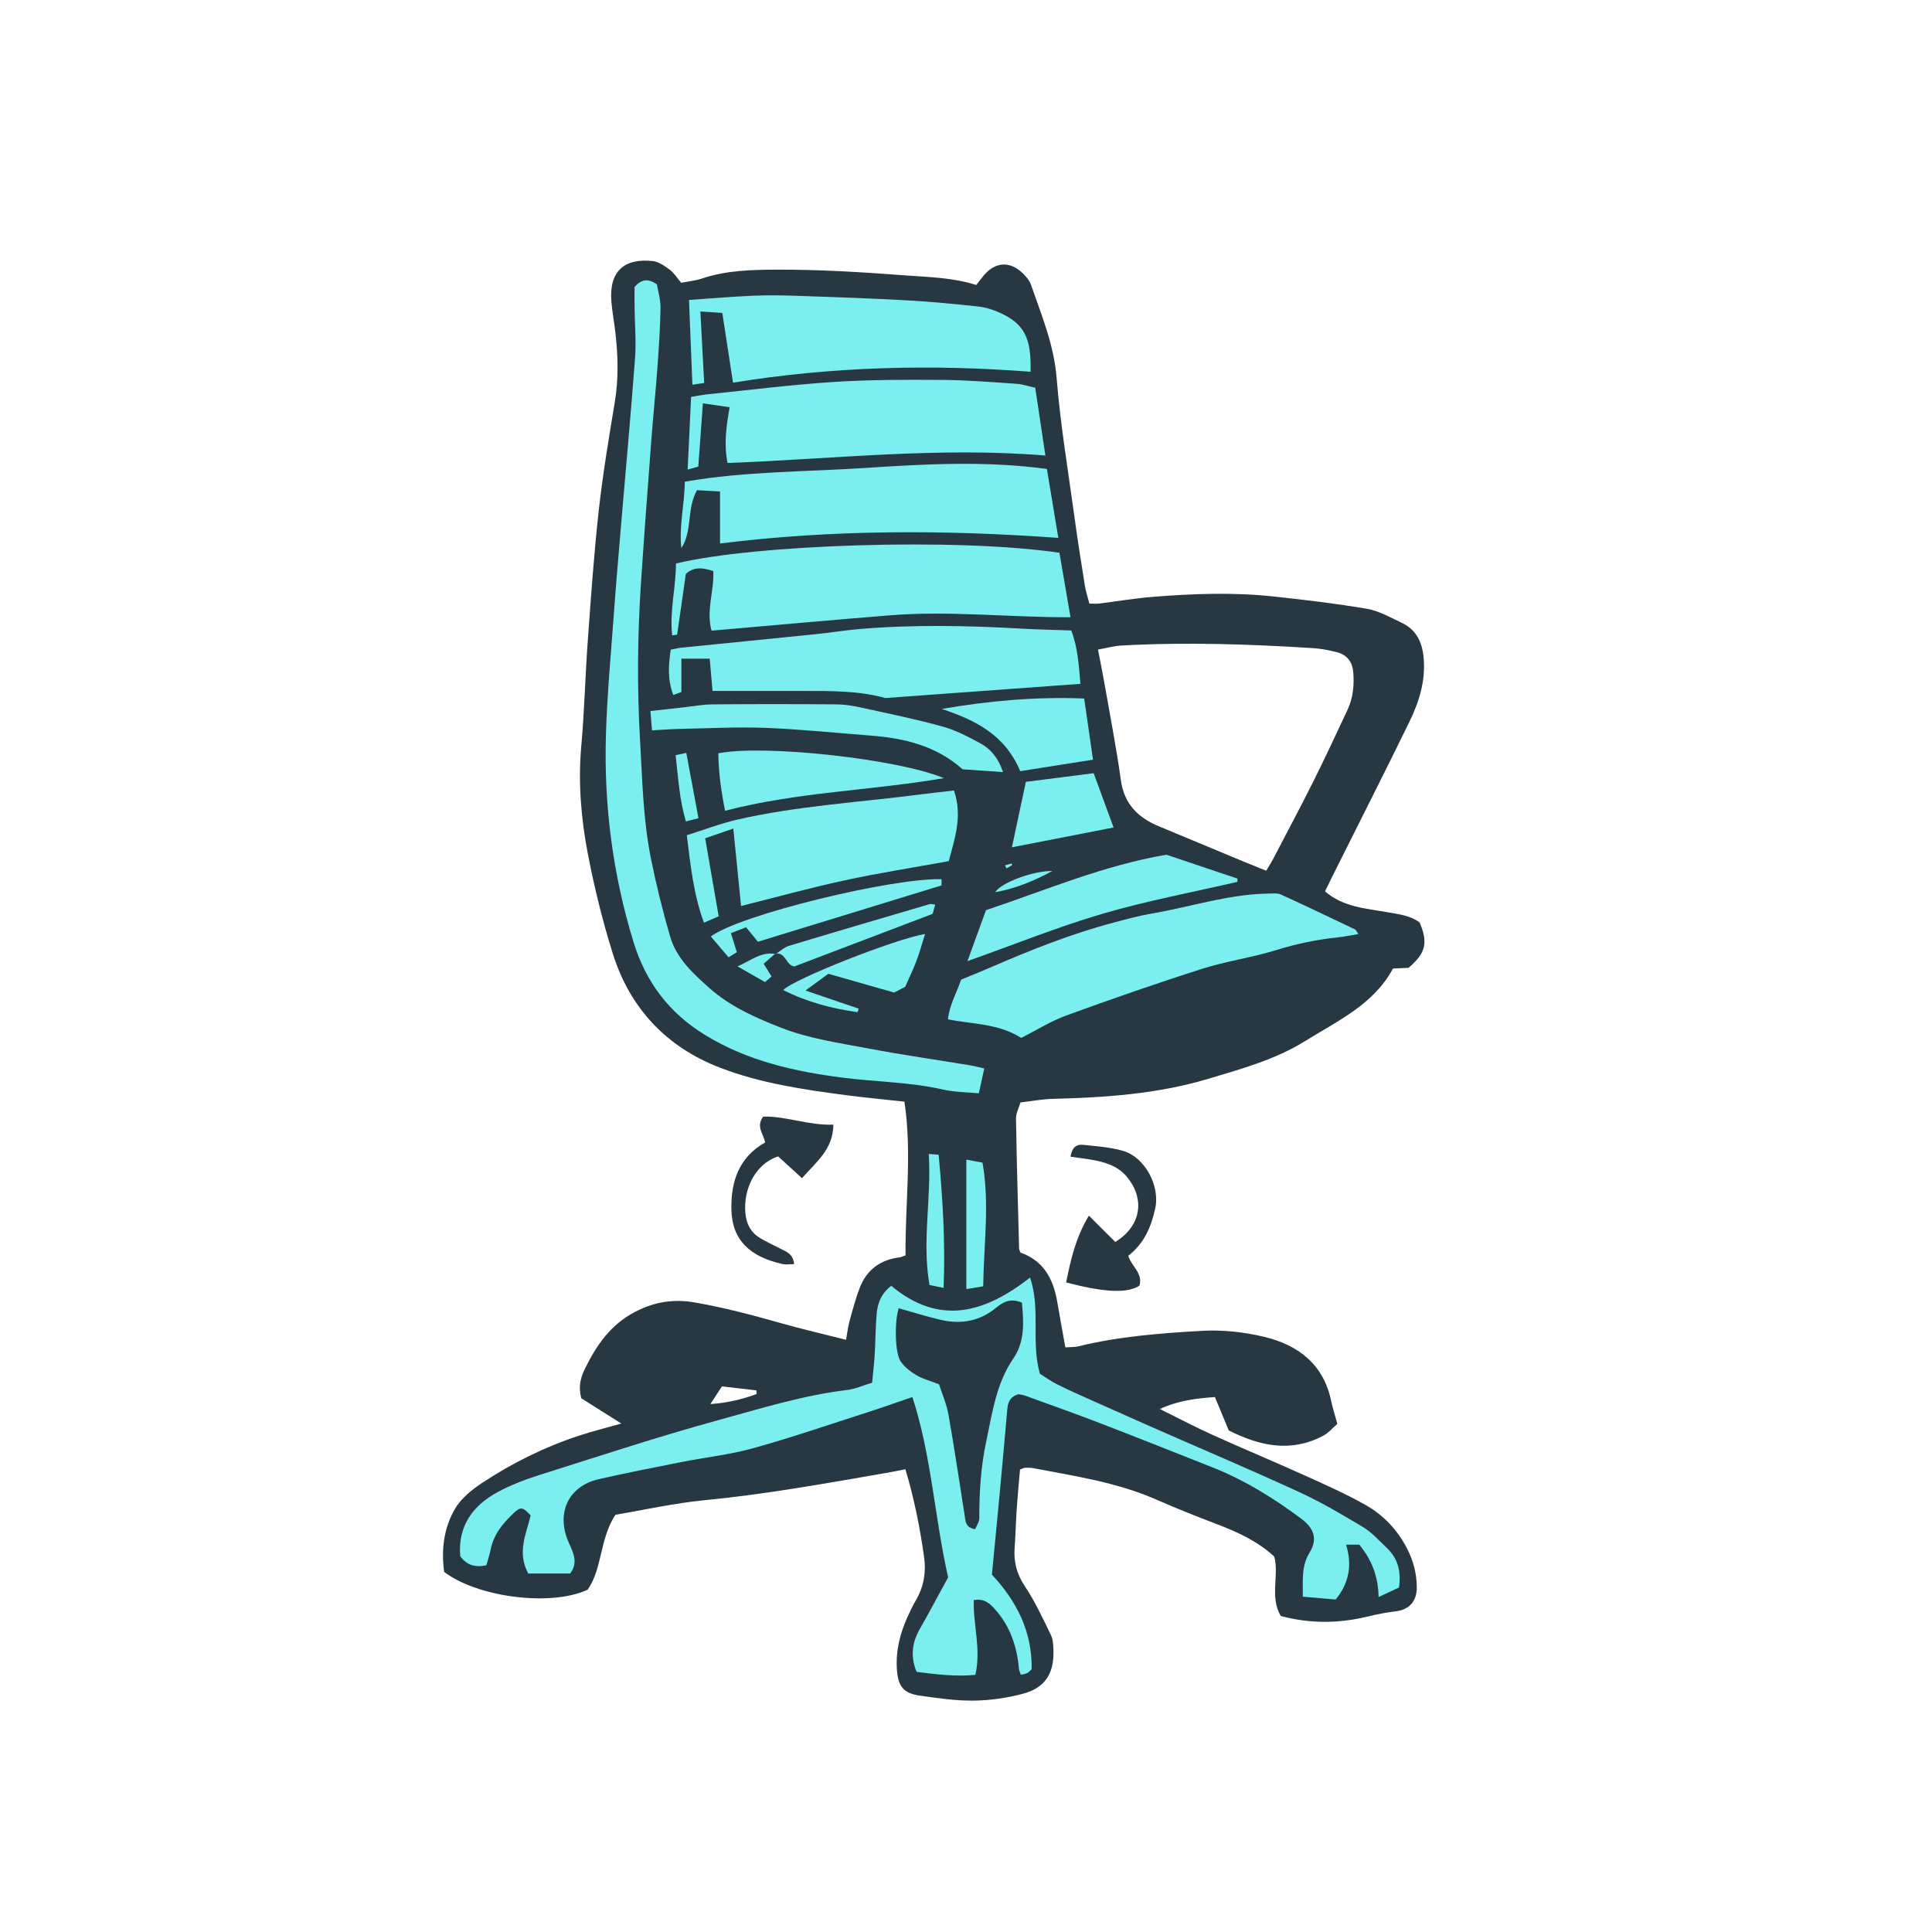 <svg version="1.1" id="svg" xmlns="http://www.w3.org/2000/svg" xmlns:xlink="http://www.w3.org/1999/xlink" x="0px" y="0px"
	 width="200px" height="200px" viewBox="0 0 200 200" enable-background="new 0 0 200 200" xml:space="preserve">
<path class="stroke" fill="#283843"  fill-rule="evenodd" clip-rule="evenodd" d="M70.521,29.274c0.765-0.152,1.464-0.214,2.11-0.432
	c2.533-0.854,5.143-0.917,7.775-0.928c4.502-0.021,8.985,0.269,13.473,0.604c2.398,0.179,4.805,0.222,7.181,0.986
	c0.282-0.359,0.528-0.695,0.798-1.014c1.179-1.396,2.718-1.482,4.029-0.192c0.337,0.332,0.682,0.729,0.833,1.163
	c1.098,3.158,2.384,6.222,2.66,9.66c0.387,4.794,1.187,9.556,1.837,14.327c0.325,2.381,0.701,4.756,1.081,7.129
	c0.1,0.622,0.301,1.229,0.473,1.907c0.393,0,0.702,0.032,1.004-0.005c1.852-0.228,3.695-0.543,5.552-0.693
	c4.166-0.334,8.343-0.487,12.509-0.039c3.239,0.351,6.48,0.729,9.69,1.279c1.231,0.212,2.396,0.89,3.557,1.434
	c1.504,0.703,2.134,1.975,2.289,3.6c0.226,2.394-0.457,4.583-1.471,6.661c-2.58,5.29-5.249,10.539-7.879,15.805
	c-0.285,0.568-0.562,1.141-0.857,1.747c1.92,1.657,4.266,1.763,6.498,2.167c1.162,0.211,2.337,0.325,3.301,1.06
	c0.888,2.102,0.629,3.179-1.154,4.688c-0.477,0.023-1.008,0.048-1.613,0.078c-1.99,3.721-5.732,5.411-9.105,7.513
	c-3.065,1.909-6.527,2.854-9.967,3.887c-5.295,1.587-10.712,1.952-16.18,2.089c-1.059,0.028-2.115,0.231-3.309,0.37
	c-0.168,0.578-0.469,1.126-0.46,1.668c0.073,4.497,0.202,8.991,0.321,13.487c0.002,0.1,0.075,0.198,0.158,0.4
	c2.322,0.796,3.375,2.67,3.78,5.033c0.262,1.519,0.54,3.034,0.849,4.764c0.403-0.031,0.92-0.002,1.4-0.119
	c4.185-1.022,8.467-1.346,12.735-1.59c2.156-0.124,4.407,0.125,6.51,0.635c3.48,0.846,6.085,2.845,6.872,6.617
	c0.152,0.729,0.386,1.441,0.64,2.381c-0.466,0.396-0.913,0.938-1.485,1.238c-3.384,1.777-6.614,1.022-9.756-0.56
	c-0.498-1.199-0.945-2.28-1.434-3.458c-1.939,0.141-3.812,0.36-5.697,1.24c1.808,0.894,3.594,1.837,5.428,2.668
	c3.168,1.434,6.38,2.769,9.549,4.199c2.141,0.967,4.298,1.922,6.336,3.077c1.833,1.037,3.27,2.561,4.262,4.468
	c0.646,1.246,0.995,2.545,1.021,3.956c0.028,1.509-0.726,2.399-2.222,2.581c-0.951,0.115-1.899,0.301-2.832,0.527
	c-3.021,0.737-6.022,0.758-9.03-0.052c-1.169-2.016-0.14-4.197-0.671-6.151c-1.729-1.586-3.758-2.519-5.87-3.326
	c-2.098-0.802-4.19-1.623-6.243-2.532c-4.111-1.819-8.511-2.471-12.871-3.298c-0.26-0.049-0.533-0.042-0.8-0.038
	c-0.101,0.002-0.201,0.065-0.534,0.181c-0.107,1.258-0.242,2.621-0.336,3.987c-0.095,1.388-0.125,2.778-0.224,4.165
	c-0.102,1.438,0.224,2.676,1.054,3.92c1.057,1.584,1.862,3.344,2.704,5.062c0.225,0.46,0.243,1.045,0.261,1.575
	c0.081,2.422-0.872,3.911-3.201,4.519c-1.641,0.43-3.369,0.681-5.062,0.7c-1.861,0.019-3.734-0.256-5.586-0.521
	c-1.685-0.242-2.234-0.96-2.355-2.699c-0.135-1.919,0.319-3.723,1.102-5.454c0.265-0.585,0.543-1.169,0.866-1.721
	c0.817-1.4,1.068-2.896,0.844-4.487c-0.427-3.017-1.012-5.998-1.933-9.069c-0.742,0.142-1.409,0.279-2.078,0.396
	c-6.223,1.079-12.433,2.2-18.73,2.81c-3.129,0.304-6.22,1.003-9.205,1.502c-1.66,2.521-1.334,5.531-2.871,7.751
	c-3.732,1.772-11.344,0.83-14.861-1.83c-0.317-2.233-0.049-4.49,1.079-6.47c0.627-1.103,1.751-2.021,2.838-2.741
	c3.13-2.07,6.487-3.728,10.062-4.902c1.368-0.449,2.77-0.798,4.358-1.25c-1.522-0.96-2.92-1.842-4.148-2.616
	c-0.32-1.275-0.054-2.159,0.384-3.06c1.195-2.453,2.674-4.585,5.21-5.896c1.993-1.031,3.963-1.347,6.182-0.959
	c3.008,0.526,5.938,1.302,8.867,2.132c2.193,0.621,4.418,1.133,6.772,1.73c0.12-0.668,0.184-1.299,0.349-1.902
	c0.324-1.179,0.636-2.371,1.078-3.509c0.723-1.859,2.146-2.881,4.127-3.127c0.15-0.019,0.292-0.095,0.604-0.2
	c-0.066-5.238,0.697-10.51-0.119-15.914c-2.002-0.22-3.966-0.401-5.918-0.655c-4.461-0.579-8.938-1.237-13.146-2.85
	c-5.562-2.131-9.367-6.166-11.144-11.88c-1.048-3.362-1.898-6.805-2.562-10.264c-0.707-3.676-1.016-7.406-0.679-11.181
	c0.324-3.621,0.407-7.262,0.672-10.89c0.327-4.48,0.635-8.967,1.13-13.432c0.418-3.771,1.043-7.521,1.667-11.267
	c0.401-2.407,0.334-4.795,0.06-7.195c-0.121-1.063-0.321-2.119-0.412-3.185c-0.271-3.208,1.384-4.542,4.292-4.217
	c0.623,0.07,1.243,0.521,1.779,0.915C69.775,28.251,70.062,28.734,70.521,29.274z M131.076,90.138
	c0.299-0.502,0.503-0.81,0.674-1.136c1.411-2.702,2.848-5.392,4.212-8.119c1.22-2.437,2.361-4.911,3.522-7.376
	c0.586-1.243,0.716-2.569,0.603-3.924c-0.089-1.082-0.656-1.809-1.711-2.069c-0.776-0.192-1.571-0.363-2.367-0.413
	c-6.623-0.423-13.253-0.64-19.888-0.278c-0.779,0.042-1.553,0.262-2.457,0.42c0.237,1.236,0.46,2.324,0.652,3.417
	c0.588,3.364,1.248,6.718,1.715,10.1c0.345,2.486,1.787,3.89,3.957,4.787c2.965,1.226,5.923,2.468,8.886,3.7
	C129.559,89.531,130.248,89.803,131.076,90.138z M73.537,145.35c1.883-0.138,3.351-0.515,4.782-1.038
	c-0.01-0.127-0.019-0.254-0.026-0.381c-1.188-0.137-2.376-0.274-3.557-0.411C74.324,144.149,74.017,144.616,73.537,145.35z"/>
<path class="stroke" fill="#283843"  fill-rule="evenodd" clip-rule="evenodd" d="M110.824,119.747c0.162-1.109,0.732-1.3,1.338-1.233
	c1.377,0.151,2.787,0.24,4.104,0.625c2.258,0.66,3.826,3.618,3.328,5.929c-0.418,1.925-1.153,3.671-2.798,4.927
	c0.323,1.091,1.538,1.799,1.162,3.088c-1.207,0.818-3.625,0.731-7.592-0.331c0.472-2.304,0.957-4.59,2.355-6.907
	c1.027,1.022,1.896,1.885,2.736,2.723c2.812-1.752,3.032-4.587,1.158-6.791c-0.98-1.153-2.411-1.531-3.859-1.762
	C112.146,119.916,111.529,119.844,110.824,119.747z"/>
<path class="stroke" fill="#283843"  fill-rule="evenodd" clip-rule="evenodd" d="M86.271,116.423c-0.029,2.579-1.767,3.842-3.248,5.542
	c-0.894-0.814-1.696-1.548-2.476-2.26c-2.726,0.939-3.719,4.009-3.333,6.264c0.164,0.949,0.639,1.707,1.467,2.192
	c0.734,0.431,1.508,0.798,2.27,1.181c0.572,0.288,1.17,0.539,1.254,1.521c-0.436,0-0.838,0.072-1.207-0.011
	c-3.383-0.76-5.22-2.479-5.283-5.649c-0.058-2.893,0.772-5.396,3.486-6.934c-0.142-0.89-0.977-1.611-0.198-2.677
	C81.355,115.52,83.707,116.523,86.271,116.423z"/>
<path fill-rule="evenodd" clip-rule="evenodd" fill="#7beeef" class="fill" d="M94.453,144.621c-1.589,0.542-3.043,1.062-4.511,1.534
	c-3.973,1.276-7.922,2.638-11.938,3.754c-2.464,0.686-5.039,0.961-7.557,1.459c-2.831,0.561-5.666,1.116-8.479,1.76
	c-3.043,0.696-4.356,3.343-3.213,6.27c0.436,1.113,1.233,2.209,0.267,3.493c-1.449,0-2.916,0-4.338,0
	c-1.184-2.18-0.211-4.095,0.25-6.014c-0.813-0.881-1.032-0.931-1.776-0.225c-1.101,1.041-2.049,2.19-2.364,3.741
	c-0.115,0.565-0.302,1.116-0.448,1.648c-1.135,0.233-2.005,0.014-2.705-0.945c-0.255-3.099,1.286-5.257,3.943-6.673
	c1.36-0.725,2.832-1.282,4.306-1.748c6.168-1.945,12.314-3.978,18.549-5.686c4.371-1.198,8.725-2.556,13.262-3.099
	c0.824-0.098,1.616-0.462,2.581-0.751c0.095-1.001,0.208-1.942,0.265-2.886c0.087-1.44,0.084-2.887,0.212-4.321
	c0.1-1.145,0.575-2.139,1.503-2.823c5.03,4.19,9.709,2.783,14.372-0.857c1.116,3.302,0.077,6.652,1.017,9.959
	c0.53,0.33,1.134,0.772,1.793,1.102c1.242,0.616,2.515,1.175,3.779,1.743c1.999,0.896,4.002,1.788,6.007,2.671
	c5.096,2.24,10.22,4.413,15.275,6.736c2.276,1.047,4.452,2.332,6.603,3.626c0.899,0.542,1.631,1.37,2.408,2.1
	c1.139,1.066,1.561,2.394,1.307,4.151c-0.534,0.25-1.175,0.549-2.11,0.986c-0.045-2.181-0.722-3.869-2.001-5.423
	c-0.321,0-0.718,0-1.366,0c0.653,2.128,0.306,3.981-1.079,5.681c-1.093-0.095-2.201-0.19-3.4-0.295
	c0.026-1.633-0.182-3.136,0.708-4.583c0.829-1.352,0.479-2.487-0.852-3.479c-2.885-2.15-5.926-4.035-9.289-5.358
	c-3.827-1.509-7.647-3.038-11.487-4.516c-2.591-0.998-5.211-1.925-7.821-2.874c-0.247-0.089-0.518-0.111-0.696-0.147
	c-0.902,0.252-1.096,0.867-1.16,1.617c-0.276,3.198-0.572,6.395-0.87,9.591c-0.233,2.502-0.48,5.002-0.718,7.464
	c2.607,2.806,4.176,5.936,4.117,9.797c-0.131,0.119-0.268,0.293-0.443,0.388c-0.182,0.096-0.403,0.114-0.676,0.184
	c-0.075-0.224-0.182-0.411-0.198-0.607c-0.202-2.296-0.896-4.393-2.454-6.144c-0.54-0.607-1.104-1.17-2.22-0.982
	c-0.088,2.53,0.781,5.056,0.161,7.741c-2.056,0.202-4.08-0.06-6.082-0.308c-0.669-1.639-0.46-3.04,0.326-4.429
	c1.025-1.806,1.999-3.641,2.937-5.354C96.733,157.007,96.431,150.712,94.453,144.621z M93.032,135.429
	c-0.435,1.356-0.409,4.574,0.2,5.495c0.391,0.589,1.023,1.067,1.642,1.438c0.63,0.379,1.373,0.565,2.334,0.941
	c0.306,0.957,0.783,2.036,0.983,3.165c0.614,3.467,1.121,6.955,1.676,10.435c0.089,0.562,0.045,1.221,1.077,1.4
	c0.14-0.347,0.43-0.735,0.43-1.125c-0.002-2.675,0.157-5.334,0.719-7.953c0.634-2.959,1.021-5.987,2.81-8.597
	c1.215-1.771,1.072-3.814,0.884-5.781c-1.115-0.467-1.888-0.124-2.64,0.504c-1.672,1.399-3.62,1.767-5.709,1.291
	C95.99,136.314,94.57,135.858,93.032,135.429z"/>
<path fill-rule="evenodd" clip-rule="evenodd" fill="#7beeef" class="fill" d="M65.69,29.701c0.685-0.754,1.331-0.947,2.316-0.26
	c0.111,0.692,0.385,1.575,0.372,2.454c-0.035,2.084-0.178,4.167-0.328,6.246c-0.18,2.454-0.434,4.905-0.62,7.359
	c-0.374,4.957-0.747,9.915-1.078,14.876c-0.358,5.397-0.408,10.792-0.096,16.202c0.237,4.115,0.313,8.243,1.128,12.294
	c0.549,2.724,1.215,5.43,1.995,8.096c0.652,2.236,2.345,3.794,4.034,5.295c2.157,1.918,4.743,3.068,7.396,4.11
	c2.965,1.166,6.1,1.599,9.192,2.184c3.462,0.655,6.953,1.152,10.431,1.726c0.47,0.078,0.932,0.205,1.459,0.323
	c-0.182,0.832-0.348,1.592-0.562,2.573c-1.201-0.118-2.479-0.11-3.695-0.387c-3.462-0.788-7.004-0.792-10.495-1.244
	c-4.939-0.641-9.766-1.723-14.125-4.391c-3.751-2.295-6.159-5.481-7.441-9.666C63.42,90.465,62.5,83.28,62.729,75.959
	c0.127-4.112,0.511-8.221,0.811-12.328c0.229-3.146,0.5-6.29,0.765-9.435c0.481-5.699,1.011-11.396,1.433-17.101
	c0.129-1.753-0.026-3.527-0.047-5.292C65.682,31.111,65.69,30.419,65.69,29.701z"/>
<path fill-rule="evenodd" clip-rule="evenodd" fill="#7beeef" class="fill" d="M73.658,65.284c-0.585-2.148,0.299-4.14,0.178-6.171
	c-1.062-0.324-1.968-0.5-2.84,0.299c-0.293,2.08-0.589,4.177-0.898,6.271c-0.005,0.032-0.19,0.037-0.512,0.092
	c-0.289-2.555,0.399-5.012,0.387-7.439c8.055-1.966,29.048-2.688,39.699-1.114c0.363,2.117,0.738,4.302,1.146,6.675
	c-6.331,0.023-12.508-0.696-18.682-0.199C86.02,64.188,79.908,64.745,73.658,65.284z"/>
<path fill-rule="evenodd" clip-rule="evenodd" fill="#7beeef" class="fill" d="M105.719,107.446c-2.375-1.51-5.014-1.408-7.585-1.924
	c0.144-1.48,0.871-2.672,1.362-4.112c0.968-0.401,2.003-0.81,3.024-1.255c4.169-1.81,8.384-3.492,12.787-4.657
	c1.289-0.342,2.58-0.696,3.894-0.921c4.047-0.694,7.99-2.021,12.146-2.076c0.419-0.006,0.892-0.065,1.252,0.098
	c2.574,1.175,5.126,2.399,7.68,3.616c0.082,0.038,0.123,0.163,0.34,0.473c-0.785,0.132-1.467,0.282-2.156,0.352
	c-2.184,0.221-4.303,0.676-6.411,1.328c-2.495,0.771-5.118,1.129-7.606,1.921c-4.727,1.507-9.416,3.141-14.076,4.838
	C108.78,105.705,107.317,106.636,105.719,107.446z"/>
<path fill-rule="evenodd" clip-rule="evenodd" fill="#7beeef" class="fill" d="M75.533,42.156c-0.979-0.143-1.783-0.258-2.77-0.401
	c-0.168,2.337-0.322,4.442-0.477,6.547c-0.417,0.116-0.662,0.185-1.101,0.307c0.121-2.543,0.235-4.967,0.356-7.527
	c0.642-0.099,1.258-0.219,1.88-0.283c4.305-0.439,8.603-0.985,12.919-1.261c3.73-0.24,7.48-0.234,11.223-0.209
	c2.561,0.017,5.122,0.232,7.68,0.402c0.616,0.041,1.22,0.253,1.923,0.407c0.354,2.36,0.69,4.605,1.052,7.018
	c-11.123-0.908-21.974,0.366-32.901,0.771C74.926,46.01,75.17,44.228,75.533,42.156z"/>
<path fill-rule="evenodd" clip-rule="evenodd" fill="#7beeef" class="fill" d="M109.558,55.682c-11.879-0.854-23.407-0.863-35.02,0.579
	c0-1.847,0-3.521,0-5.379c-0.792-0.047-1.56-0.092-2.384-0.14c-1.089,1.927-0.45,4.21-1.618,5.998
	c-0.265-2.273,0.329-4.464,0.355-6.875c6.267-1.084,12.532-1.017,18.754-1.428c6.184-0.407,12.379-0.745,18.73,0.107
	C108.759,50.861,109.131,53.104,109.558,55.682z"/>
<path fill-rule="evenodd" clip-rule="evenodd" fill="#7beeef" class="fill" d="M69.7,71.944c-0.632-1.661-0.486-3.132-0.27-4.689
	c0.393-0.075,0.743-0.171,1.101-0.207c4.629-0.469,9.259-0.923,13.886-1.397c1.543-0.157,3.076-0.412,4.621-0.54
	c5.558-0.464,11.118-0.357,16.681-0.038c1.703,0.098,3.412,0.13,5.178,0.193c0.707,1.843,0.778,3.695,0.951,5.524
	c-6.707,0.488-13.341,0.972-20.203,1.471c-2.699-0.77-5.698-0.734-8.696-0.736c-2.99,0-5.981,0-9.19,0
	c-0.103-1.166-0.191-2.201-0.289-3.337c-0.892,0-1.82,0-2.933,0c0,1.217,0,2.305,0,3.45C70.261,71.737,70.029,71.823,69.7,71.944z"
	/>
<path fill-rule="evenodd" clip-rule="evenodd" fill="#7beeef" class="fill" d="M75.882,39.613c-0.395-2.568-0.74-4.823-1.108-7.219
	c-0.757-0.05-1.402-0.094-2.271-0.151c0.138,2.577,0.262,4.944,0.393,7.399c-0.491,0.074-0.783,0.118-1.219,0.184
	c-0.117-2.931-0.231-5.769-0.352-8.774c2.219-0.151,4.441-0.349,6.67-0.442c1.598-0.067,3.202-0.035,4.802,0.021
	c3.735,0.129,7.47,0.26,11.201,0.466c2.4,0.133,4.796,0.369,7.188,0.624c0.73,0.076,1.475,0.286,2.151,0.579
	c2.658,1.148,3.457,2.631,3.343,6.185C96.379,37.685,86.107,37.949,75.882,39.613z"/>
<path fill-rule="evenodd" clip-rule="evenodd" fill="#7beeef" class="fill" d="M98.753,81.831c0.917,2.7,0.069,4.977-0.536,7.314
	c-3.641,0.663-7.225,1.223-10.764,1.986c-3.533,0.762-7.021,1.728-10.738,2.656c-0.262-2.613-0.52-5.184-0.802-8.016
	c-1.038,0.358-1.909,0.659-2.914,1.008c0.476,2.748,0.93,5.358,1.401,8.079c-0.474,0.203-0.893,0.383-1.526,0.654
	c-1.099-2.973-1.387-5.96-1.778-9.049c1.823-0.572,3.471-1.21,5.174-1.604c6.32-1.454,12.797-1.806,19.207-2.643
	C96.524,82.082,97.577,81.971,98.753,81.831z"/>
<path fill-rule="evenodd" clip-rule="evenodd" fill="#7beeef" class="fill" d="M100.152,99.495c0.735-2.022,1.345-3.702,1.916-5.275
	c6.239-2.088,12.144-4.625,18.674-5.741c2.322,0.781,4.84,1.627,7.358,2.473c-0.004,0.111-0.008,0.224-0.011,0.337
	c-4.658,1.082-9.377,1.962-13.96,3.305C109.545,95.936,105.093,97.74,100.152,99.495z"/>
<path fill-rule="evenodd" clip-rule="evenodd" fill="#7beeef" class="fill" d="M103.836,79.927c-1.615-0.111-2.935-0.203-4.182-0.289
	c-2.766-2.451-6.049-3.225-9.516-3.49c-3.625-0.278-7.244-0.657-10.875-0.798c-2.982-0.113-5.977,0.051-8.967,0.11
	c-0.894,0.018-1.787,0.092-2.8,0.146c-0.058-0.704-0.104-1.266-0.166-2.001c1.161-0.127,2.203-0.243,3.246-0.358
	c1.063-0.115,2.124-0.319,3.188-0.329c4.28-0.038,8.56-0.034,12.84-0.001c0.85,0.006,1.709,0.148,2.54,0.331
	c2.819,0.618,5.652,1.196,8.433,1.964c1.369,0.379,2.675,1.065,3.933,1.752C102.547,77.53,103.318,78.419,103.836,79.927z"/>
<path fill-rule="evenodd" clip-rule="evenodd" fill="#7beeef" class="fill" d="M74.36,77.984c4.661-0.942,18.627,0.572,23.346,2.572
	c-7.631,1.298-15.159,1.429-22.646,3.375C74.664,81.932,74.387,80.022,74.36,77.984z"/>
<path fill-rule="evenodd" clip-rule="evenodd" fill="#7beeef" class="fill" d="M105.614,79.829c-1.608-3.818-4.698-5.292-8.125-6.441
	c4.855-0.83,9.684-1.282,14.745-1.078c0.309,2.136,0.601,4.159,0.914,6.334C110.506,79.061,108.104,79.438,105.614,79.829z"/>
<path fill-rule="evenodd" clip-rule="evenodd" fill="#7beeef" class="fill" d="M104.751,87.714c0.491-2.301,0.953-4.465,1.446-6.777
	c2.227-0.284,4.601-0.589,7.016-0.897c0.692,1.883,1.346,3.661,2.066,5.622C111.828,86.334,108.353,87.012,104.751,87.714z"/>
<path fill-rule="evenodd" clip-rule="evenodd" fill="#7beeef" class="fill" d="M76.281,98.571c-0.318,0.196-0.538,0.331-0.861,0.529
	c-0.625-0.733-1.228-1.441-1.839-2.158c3.104-2.295,18.903-6.086,23.888-5.927c0,0.235,0,0.471,0,0.642
	c-6.32,1.938-12.574,3.856-19.008,5.831c-0.291-0.355-0.686-0.837-1.228-1.499c-0.46,0.178-0.986,0.384-1.572,0.612
	C75.896,97.354,76.071,97.904,76.281,98.571z"/>
<path fill-rule="evenodd" clip-rule="evenodd" fill="#7beeef" class="fill" d="M88.771,104.781c-2.653-0.375-5.223-1.044-7.688-2.29
	c1.022-1.12,11.633-5.309,14.68-5.805c-0.308,0.976-0.548,1.872-0.874,2.736c-0.338,0.897-0.757,1.763-1.181,2.732
	c-0.42,0.217-0.888,0.459-1.148,0.594c-2.401-0.686-4.597-1.312-6.812-1.943c-0.767,0.562-1.418,1.04-2.367,1.734
	c2.083,0.71,3.798,1.293,5.511,1.877C88.852,104.538,88.812,104.658,88.771,104.781z"/>
<path fill-rule="evenodd" clip-rule="evenodd" fill="#7beeef" class="fill" d="M80.285,98.766c0.465-0.292,0.893-0.702,1.398-0.856
	c4.846-1.465,9.707-2.889,14.565-4.317c0.134-0.039,0.297,0.022,0.563,0.046c-0.108,0.39-0.198,0.722-0.264,0.962
	c-4.835,1.839-9.565,3.64-14.316,5.447c-0.873-0.092-0.883-1.533-1.982-1.322L80.285,98.766z"/>
<path fill-rule="evenodd" clip-rule="evenodd" fill="#7beeef" class="fill" d="M100.037,120.044c0.63,0.118,1.078,0.204,1.673,0.315
	c0.751,4.246,0.128,8.437,0.071,12.8c-0.572,0.095-1.113,0.184-1.744,0.287C100.037,128.927,100.037,124.554,100.037,120.044z"/>
<path fill-rule="evenodd" clip-rule="evenodd" fill="#7beeef" class="fill" d="M97.68,133.323c-0.596-0.123-0.949-0.195-1.457-0.301
	c-0.803-4.487,0.216-8.974-0.078-13.565c0.447,0.034,0.688,0.054,1.023,0.08C97.587,124.096,97.873,128.59,97.68,133.323z"/>
<path fill-rule="evenodd" clip-rule="evenodd" fill="#7beeef" class="fill" d="M72.305,84.703c-0.561,0.143-0.864,0.219-1.301,0.329
	c-0.665-2.252-0.806-4.519-1.059-6.858c0.35-0.074,0.64-0.135,1.102-0.233C71.469,80.206,71.873,82.383,72.305,84.703z"/>
<path fill-rule="evenodd" clip-rule="evenodd" fill="#7beeef" class="fill" d="M80.25,98.725c-0.388,0.337-0.775,0.673-1.201,1.044
	c0.312,0.499,0.557,0.888,0.823,1.314c-0.206,0.175-0.399,0.34-0.682,0.581c-0.865-0.494-1.71-0.978-2.841-1.624
	c1.482-0.667,2.497-1.555,3.933-1.278C80.285,98.766,80.25,98.725,80.25,98.725z"/>
<path fill-rule="evenodd" clip-rule="evenodd" fill="#7beeef" class="fill" d="M108.952,90.162c-1.823,0.976-3.7,1.799-5.938,2.2
	C103.707,91.326,106.978,90.145,108.952,90.162z"/>
<path fill-rule="evenodd" clip-rule="evenodd" fill="#7beeef" class="fill" d="M104.047,89.581c0.224-0.065,0.445-0.13,0.666-0.194
	c0.023,0.057,0.046,0.112,0.068,0.168c-0.198,0.113-0.397,0.229-0.596,0.342C104.139,89.791,104.094,89.686,104.047,89.581z"/>
</svg>
